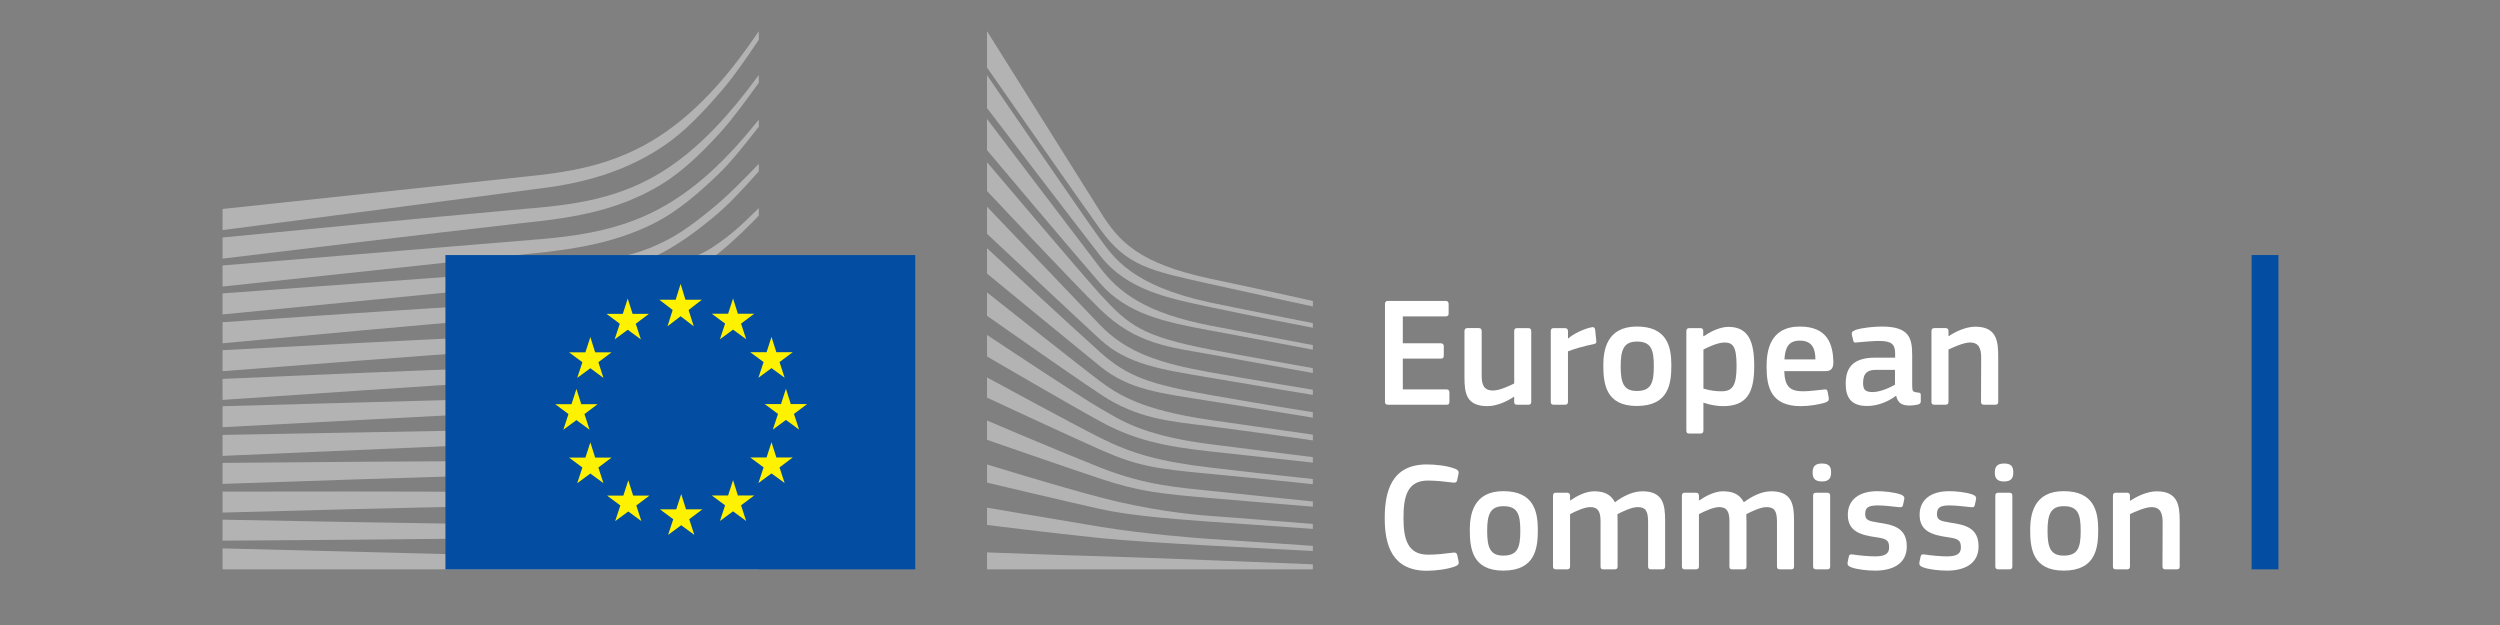 <?xml version="1.0" encoding="UTF-8" standalone="no"?>
<!-- Generator: Adobe Illustrator 20.1.0, SVG Export Plug-In . SVG Version: 6.00 Build 0)  -->

<svg
   xmlns:dc="http://purl.org/dc/elements/1.1/"
   xmlns:cc="http://creativecommons.org/ns#"
   xmlns:rdf="http://www.w3.org/1999/02/22-rdf-syntax-ns#"
   xmlns:svg="http://www.w3.org/2000/svg"
   xmlns="http://www.w3.org/2000/svg"
   xmlns:sodipodi="http://sodipodi.sourceforge.net/DTD/sodipodi-0.dtd"
   xmlns:inkscape="http://www.inkscape.org/namespaces/inkscape"
   version="1.1"
   id="Layer_1"
   x="0px"
   y="0px"
   viewBox="0 0 170.08 42.52"
   style="enable-background:new 0 0 170.08 42.52;"
   xml:space="preserve"
   sodipodi:docname="eu-2.svg"
   inkscape:version="0.92.2 2405546, 2018-03-11"><rect x="0" y="0" width="170.08" height="42.52" fill="#808080" stroke="none"/><defs
   id="defs143">






	
	
	
	
	
	
	
	
	
	
	
	

	

	
	
	
	
	
	
	
	
	
	
	
	

	
	
	
	
	
	
	
	
	
	
	
	
	
	
	
	
	
	
</defs><sodipodi:namedview
   pagecolor="#ffffff"
   bordercolor="#666666"
   borderopacity="1"
   objecttolerance="10"
   gridtolerance="10"
   guidetolerance="10"
   inkscape:pageopacity="0"
   inkscape:pageshadow="2"
   inkscape:window-width="1920"
   inkscape:window-height="1080"
   id="namedview141"
   showgrid="false"
   inkscape:zoom="2.7046096"
   inkscape:cx="-51.208869"
   inkscape:cy="23.108696"
   inkscape:window-x="1920"
   inkscape:window-y="-26"
   inkscape:window-maximized="0"
   inkscape:current-layer="Layer_1" />
<style
   type="text/css"
   id="style2">
	.st0{fill:#404040;}
	.st1{fill:#034EA2;}
	.st2{fill:#B3B3B3;}
	.st3{fill:#FFF200;}
</style>
























<path
   id="path4"
   d="m 94.223,20.684 c 0,-0.138 0.064,-0.213 0.213,-0.213 h 3.915 c 0.128,0 0.202,0.075 0.202,0.202 v 0.66 c 0,0.128 -0.053,0.191 -0.213,0.191 h -2.904 v 1.83 h 2.574 c 0.138,0 0.213,0.064 0.213,0.191 v 0.66 c 0,0.128 -0.053,0.192 -0.213,0.192 h -2.574 v 2.096 H 98.415 c 0.127,0 0.191,0.064 0.191,0.202 v 0.649 c 0,0.138 -0.053,0.191 -0.202,0.191 H 94.436 c -0.149,0 -0.213,-0.064 -0.213,-0.191 z"
   class="st0"
   inkscape:connector-curvature="0"
   style="fill:#ffffff" /><path
   id="path6"
   d="m 103.969,27.535 h -0.755 c -0.159,0 -0.202,-0.074 -0.202,-0.202 v -0.33 l -0.021,-0.011 c -0.415,0.287 -1.138,0.638 -1.787,0.638 -1.436,0 -1.574,-0.851 -1.574,-1.968 v -3.128 c 0,-0.128 0.053,-0.213 0.202,-0.213 h 0.777 c 0.138,0 0.192,0.074 0.192,0.213 v 2.99 c 0,0.638 0.127,1.043 0.777,1.043 0.457,0 1.159,-0.34 1.436,-0.479 v -3.553 c 0,-0.128 0.043,-0.213 0.202,-0.213 h 0.755 c 0.149,0 0.202,0.074 0.202,0.213 v 4.798 c 0,0.138 -0.053,0.202 -0.202,0.202 z"
   class="st0"
   inkscape:connector-curvature="0"
   style="fill:#ffffff" /><path
   id="path8"
   d="m 106.672,27.333 c 0,0.128 -0.053,0.202 -0.202,0.202 h -0.766 c -0.149,0 -0.202,-0.064 -0.202,-0.202 v -4.798 c 0,-0.138 0.053,-0.213 0.202,-0.213 h 0.755 c 0.16,0 0.213,0.085 0.213,0.213 v 0.468 l 0.021,0.021 c 0.319,-0.298 1.075,-0.66 1.574,-0.756 0.138,-0.032 0.234,0 0.255,0.181 l 0.074,0.713 c 0.011,0.149 0.021,0.213 -0.202,0.255 -0.596,0.117 -1.351,0.33 -1.723,0.489 v 3.426 z"
   class="st0"
   inkscape:connector-curvature="0"
   style="fill:#ffffff" /><path
   id="path10"
   d="m 111.354,27.62 c -2.139,0 -2.277,-1.564 -2.277,-2.777 0,-1 0.223,-2.628 2.277,-2.628 2.064,0 2.351,1.372 2.351,2.628 0,1.213 -0.149,2.777 -2.351,2.777 z m 0.01,-4.383 c -0.904,0 -1.106,0.575 -1.106,1.681 0,1.128 0.202,1.681 1.096,1.681 0.968,0 1.159,-0.542 1.159,-1.681 0,-1.128 -0.181,-1.681 -1.149,-1.681 z"
   class="st0"
   inkscape:connector-curvature="0"
   style="fill:#ffffff" /><path
   id="path12"
   d="m 117.227,27.631 c -0.351,0 -0.841,-0.064 -1.33,-0.234 l -0.011,0.011 v 1.873 c 0,0.117 -0.032,0.213 -0.202,0.213 h -0.756 c -0.17,0 -0.202,-0.075 -0.202,-0.213 v -6.745 c 0,-0.138 0.053,-0.213 0.202,-0.213 h 0.756 c 0.149,0 0.191,0.085 0.191,0.213 v 0.319 l 0.032,0.021 c 0.383,-0.266 1.064,-0.638 1.681,-0.638 1.394,0 1.755,1.053 1.755,2.659 0,1.734 -0.436,2.734 -2.117,2.734 z m 0.085,-4.33 c -0.436,0 -1.106,0.309 -1.425,0.479 v 2.66 c 0.479,0.138 0.862,0.181 1.223,0.181 0.766,0 1.032,-0.393 1.032,-1.734 0,-1.351 -0.266,-1.585 -0.83,-1.585 z"
   class="st0"
   inkscape:connector-curvature="0"
   style="fill:#ffffff" /><path
   id="path14"
   d="m 121.387,25.248 c 0.032,1.075 0.415,1.372 1.287,1.372 0.383,0 0.979,-0.074 1.383,-0.117 0.191,-0.021 0.255,-0.021 0.287,0.181 l 0.064,0.351 c 0.032,0.16 0.011,0.245 -0.181,0.33 -0.415,0.159 -1.191,0.266 -1.713,0.266 -2.032,0 -2.33,-1.298 -2.33,-2.681 0,-1.032 0.191,-2.734 2.266,-2.734 1.904,0 2.245,1.234 2.277,2.383 0.011,0.383 -0.096,0.649 -0.521,0.649 h -2.819 z m 0.011,-0.798 h 2.107 c 0,-0.649 -0.17,-1.277 -1.053,-1.277 -0.787,0 -1,0.479 -1.053,1.277 z"
   class="st0"
   inkscape:connector-curvature="0"
   style="fill:#ffffff" /><path
   id="path16"
   d="m 128.983,26.928 c -0.532,0.404 -1.245,0.692 -1.958,0.692 -1.128,0 -1.457,-0.617 -1.457,-1.51 -0.011,-1.245 0.66,-1.777 2,-1.777 h 1.362 v -0.276 c 0,-0.638 -0.234,-0.862 -1.106,-0.862 -0.351,0 -1.021,0.053 -1.447,0.096 -0.213,0.032 -0.266,0.021 -0.298,-0.127 l -0.096,-0.394 c -0.021,-0.138 0.011,-0.223 0.245,-0.319 0.457,-0.16 1.298,-0.234 1.798,-0.234 1.841,0 2.064,0.755 2.064,1.947 v 2.053 c 0,0.436 0.053,0.447 0.383,0.489 0.159,0.011 0.202,0.043 0.202,0.16 v 0.447 c 0,0.117 -0.074,0.191 -0.255,0.223 -0.17,0.032 -0.34,0.053 -0.5,0.053 -0.5,0 -0.809,-0.149 -0.915,-0.649 z m -0.064,-1.766 h -1.298 c -0.532,0 -0.872,0.191 -0.872,0.894 0,0.468 0.159,0.617 0.66,0.617 0.457,0 1.106,-0.266 1.511,-0.5 z"
   class="st0"
   inkscape:connector-curvature="0"
   style="fill:#ffffff" /><path
   id="path18"
   d="m 135.74,27.535 h -0.766 c -0.138,0 -0.202,-0.064 -0.202,-0.202 l 0.011,-2.99 c 0,-0.628 -0.149,-1.043 -0.766,-1.043 -0.425,0 -1.17,0.34 -1.457,0.479 v 3.553 c 0,0.128 -0.053,0.202 -0.202,0.202 h -0.755 c -0.149,0 -0.202,-0.064 -0.202,-0.202 v -4.798 c 0,-0.138 0.053,-0.213 0.202,-0.213 h 0.755 c 0.149,0 0.202,0.074 0.202,0.213 v 0.319 c 0.011,0 0.021,0.011 0.032,0.011 0.393,-0.276 1.138,-0.638 1.787,-0.638 1.436,0 1.564,0.947 1.564,2.021 v 3.085 c 0,0.128 -0.042,0.202 -0.202,0.202 z"
   class="st0"
   inkscape:connector-curvature="0"
   style="fill:#ffffff" /><path
   id="path20"
   d="m 97.079,31.597 c 0.521,0 1.383,0.074 1.947,0.308 0.17,0.075 0.234,0.16 0.202,0.33 l -0.096,0.436 c -0.032,0.128 -0.085,0.181 -0.277,0.16 -0.521,-0.064 -1.16,-0.138 -1.713,-0.138 -1.447,0 -1.66,1.17 -1.66,2.553 0,1.393 0.266,2.489 1.66,2.489 0.617,0 1.138,-0.064 1.713,-0.138 0.202,-0.021 0.244,0.032 0.287,0.17 l 0.085,0.404 c 0.042,0.17 -0.011,0.266 -0.181,0.34 -0.521,0.223 -1.447,0.319 -1.968,0.319 -2.372,0 -2.872,-1.755 -2.872,-3.564 0,-1.819 0.447,-3.67 2.872,-3.67 z"
   class="st0"
   inkscape:connector-curvature="0"
   style="fill:#ffffff" /><path
   id="path22"
   d="m 102.271,38.82 c -2.138,0 -2.277,-1.564 -2.277,-2.777 0,-1 0.223,-2.628 2.277,-2.628 2.064,0 2.351,1.372 2.351,2.628 0,1.213 -0.149,2.777 -2.351,2.777 z m 0.01,-4.383 c -0.904,0 -1.106,0.575 -1.106,1.681 0,1.128 0.202,1.681 1.096,1.681 0.968,0 1.159,-0.542 1.159,-1.681 0,-1.128 -0.181,-1.681 -1.149,-1.681 z"
   class="st0"
   inkscape:connector-curvature="0"
   style="fill:#ffffff" /><path
   id="path24"
   d="m 113.091,38.735 h -0.766 c -0.149,0 -0.202,-0.064 -0.202,-0.202 v -3.022 c 0,-0.787 -0.191,-1.011 -0.724,-1.011 -0.393,0 -1.032,0.309 -1.362,0.479 0,0.106 0.011,0.298 0.011,0.542 v 3.011 c 0,0.128 -0.043,0.202 -0.202,0.202 h -0.777 c -0.138,0 -0.181,-0.064 -0.181,-0.202 v -3.075 c 0,-0.649 -0.17,-0.958 -0.702,-0.958 -0.372,0 -0.968,0.266 -1.372,0.479 v 3.553 c 0,0.128 -0.053,0.202 -0.202,0.202 h -0.766 c -0.138,0 -0.192,-0.064 -0.192,-0.202 v -4.798 c 0,-0.138 0.053,-0.213 0.192,-0.213 h 0.755 c 0.16,0 0.213,0.085 0.213,0.213 v 0.308 l 0.01,0.011 c 0.415,-0.287 1,-0.606 1.585,-0.628 0.617,0 1.128,0.128 1.457,0.745 0.532,-0.393 1.192,-0.745 1.873,-0.745 1.404,0 1.542,0.915 1.542,1.979 v 3.128 c 0,0.128 -0.043,0.202 -0.192,0.202 z"
   class="st0"
   inkscape:connector-curvature="0"
   style="fill:#ffffff" /><path
   id="path26"
   d="m 121.859,38.735 h -0.766 c -0.149,0 -0.202,-0.064 -0.202,-0.202 v -3.022 c 0,-0.787 -0.191,-1.011 -0.724,-1.011 -0.393,0 -1.032,0.309 -1.362,0.479 0,0.106 0.011,0.298 0.011,0.542 v 3.011 c 0,0.128 -0.042,0.202 -0.202,0.202 h -0.777 c -0.138,0 -0.181,-0.064 -0.181,-0.202 v -3.075 c 0,-0.649 -0.17,-0.958 -0.702,-0.958 -0.372,0 -0.968,0.266 -1.372,0.479 v 3.553 c 0,0.128 -0.053,0.202 -0.202,0.202 h -0.766 c -0.138,0 -0.191,-0.064 -0.191,-0.202 v -4.798 c 0,-0.138 0.053,-0.213 0.191,-0.213 h 0.756 c 0.159,0 0.213,0.085 0.213,0.213 v 0.308 l 0.011,0.011 c 0.415,-0.287 1,-0.606 1.585,-0.628 0.617,0 1.128,0.128 1.457,0.745 0.532,-0.393 1.191,-0.745 1.872,-0.745 1.404,0 1.543,0.915 1.543,1.979 v 3.128 c 0,0.128 -0.043,0.202 -0.191,0.202 z"
   class="st0"
   inkscape:connector-curvature="0"
   style="fill:#ffffff" /><path
   id="path28"
   d="m 123.945,32.756 c -0.553,0 -0.628,-0.309 -0.628,-0.617 0,-0.34 0.117,-0.606 0.628,-0.606 0.521,0 0.628,0.245 0.628,0.606 0,0.33 -0.096,0.617 -0.628,0.617 z m 0.564,5.777 c 0,0.117 -0.042,0.202 -0.191,0.202 h -0.755 c -0.149,0 -0.213,-0.064 -0.213,-0.202 v -4.809 c 0,-0.149 0.064,-0.202 0.213,-0.202 h 0.755 c 0.149,0 0.191,0.085 0.191,0.202 z"
   class="st0"
   inkscape:connector-curvature="0"
   style="fill:#ffffff" /><path
   id="path30"
   d="m 127.573,38.82 c -0.532,0 -1.245,-0.074 -1.649,-0.234 -0.213,-0.085 -0.255,-0.181 -0.223,-0.351 l 0.074,-0.351 c 0.032,-0.17 0.106,-0.181 0.277,-0.16 0.468,0.074 1.149,0.128 1.511,0.128 0.681,0 0.957,-0.181 0.957,-0.606 0,-0.489 -0.181,-0.596 -0.851,-0.692 -1.043,-0.149 -1.958,-0.372 -1.958,-1.532 0,-1.053 0.809,-1.606 2,-1.606 0.436,0 1.17,0.064 1.617,0.234 0.181,0.074 0.255,0.159 0.223,0.319 l -0.085,0.383 c -0.032,0.149 -0.096,0.17 -0.287,0.149 -0.457,-0.053 -1.053,-0.117 -1.447,-0.117 -0.681,0 -0.84,0.192 -0.84,0.596 0,0.415 0.255,0.468 0.904,0.575 1.011,0.149 1.926,0.351 1.926,1.617 0,1.245 -1.053,1.649 -2.149,1.649 z"
   class="st0"
   inkscape:connector-curvature="0"
   style="fill:#ffffff" /><path
   id="path32"
   d="m 132.457,38.82 c -0.532,0 -1.245,-0.074 -1.649,-0.234 -0.213,-0.085 -0.255,-0.181 -0.223,-0.351 l 0.074,-0.351 c 0.032,-0.17 0.106,-0.181 0.277,-0.16 0.468,0.074 1.149,0.128 1.511,0.128 0.681,0 0.957,-0.181 0.957,-0.606 0,-0.489 -0.181,-0.596 -0.851,-0.692 -1.043,-0.149 -1.958,-0.372 -1.958,-1.532 0,-1.053 0.809,-1.606 2,-1.606 0.436,0 1.17,0.064 1.617,0.234 0.181,0.074 0.255,0.159 0.223,0.319 l -0.085,0.383 c -0.032,0.149 -0.096,0.17 -0.287,0.149 -0.457,-0.053 -1.053,-0.117 -1.447,-0.117 -0.681,0 -0.84,0.192 -0.84,0.596 0,0.415 0.255,0.468 0.904,0.575 1.011,0.149 1.926,0.351 1.926,1.617 0,1.245 -1.053,1.649 -2.149,1.649 z"
   class="st0"
   inkscape:connector-curvature="0"
   style="fill:#ffffff" /><path
   id="path34"
   d="m 136.34,32.756 c -0.553,0 -0.628,-0.309 -0.628,-0.617 0,-0.34 0.117,-0.606 0.628,-0.606 0.521,0 0.628,0.245 0.628,0.606 0,0.33 -0.096,0.617 -0.628,0.617 z m 0.564,5.777 c 0,0.117 -0.042,0.202 -0.191,0.202 h -0.755 c -0.149,0 -0.213,-0.064 -0.213,-0.202 v -4.809 c 0,-0.149 0.064,-0.202 0.213,-0.202 h 0.755 c 0.149,0 0.191,0.085 0.191,0.202 z"
   class="st0"
   inkscape:connector-curvature="0"
   style="fill:#ffffff" /><path
   id="path36"
   d="m 140.394,38.82 c -2.138,0 -2.277,-1.564 -2.277,-2.777 0,-1 0.223,-2.628 2.277,-2.628 2.064,0 2.351,1.372 2.351,2.628 0,1.213 -0.149,2.777 -2.351,2.777 z m 0.011,-4.383 c -0.904,0 -1.107,0.575 -1.107,1.681 0,1.128 0.202,1.681 1.096,1.681 0.968,0 1.16,-0.542 1.16,-1.681 0,-1.128 -0.181,-1.681 -1.149,-1.681 z"
   class="st0"
   inkscape:connector-curvature="0"
   style="fill:#ffffff" /><path
   id="path38"
   d="m 148.086,38.735 h -0.766 c -0.138,0 -0.202,-0.064 -0.202,-0.202 l 0.011,-2.99 c 0,-0.628 -0.149,-1.043 -0.766,-1.043 -0.425,0 -1.17,0.34 -1.457,0.479 v 3.553 c 0,0.128 -0.053,0.202 -0.202,0.202 h -0.755 c -0.149,0 -0.202,-0.064 -0.202,-0.202 v -4.798 c 0,-0.138 0.053,-0.213 0.202,-0.213 h 0.755 c 0.149,0 0.202,0.074 0.202,0.213 v 0.319 c 0.011,0 0.021,0.011 0.032,0.011 0.393,-0.276 1.138,-0.638 1.787,-0.638 1.436,0 1.564,0.947 1.564,2.021 v 3.085 c 0,0.128 -0.042,0.202 -0.202,0.202 z"
   class="st0"
   inkscape:connector-curvature="0"
   style="fill:#ffffff" /><polygon
   style="fill:#034ea2"
   class="st1"
   points="153.181,17.351 153.181,38.734 155.006,38.734 155.006,17.351 "
   id="polygon42" /><path
   id="path44"
   d="m 15.14,15.653 c 0,0 21.982,-2.866 22.603,-2.968 0.951,-0.156 1.796,-0.339 2.584,-0.559 1.778,-0.491 3.415,-1.24 4.864,-2.226 1.389,-0.939 2.681,-2.305 3.962,-3.803 0.815,-0.953 1.67,-2.196 2.468,-3.396 v -0.579 c -0.947,1.412 -1.879,2.629 -2.838,3.703 -1.271,1.426 -2.604,2.592 -3.964,3.467 -1.402,0.91 -2.981,1.59 -4.692,2.02 -0.767,0.195 -1.588,0.352 -2.511,0.482 -0.609,0.086 -1.236,0.152 -1.842,0.217 -0.242,0.026 -20.634,2.205 -20.634,2.205 z"
   class="st2"
   inkscape:connector-curvature="0"
   style="fill:#b3b3b3" /><path
   id="path46"
   d="m 44.62,11.939 c -1.376,0.797 -2.965,1.381 -4.723,1.734 -0.751,0.153 -1.569,0.277 -2.503,0.379 -0.548,0.06 -1.1,0.108 -1.653,0.156 -0.298,0.026 -0.597,0.052 -0.894,0.08 -6.737,0.609 -13.438,1.256 -19.706,1.869 v 1.437 c 6.317,-0.768 13.066,-1.581 19.8,-2.349 0.299,-0.035 0.599,-0.069 0.899,-0.102 0.552,-0.061 1.104,-0.123 1.658,-0.196 0.958,-0.129 1.797,-0.276 2.563,-0.451 1.827,-0.412 3.477,-1.061 4.902,-1.931 1.417,-0.857 2.669,-2.057 4.016,-3.524 0.838,-0.913 1.771,-2.202 2.644,-3.413 v -0.527 c -1.028,1.405 -2.004,2.586 -2.969,3.593 -1.315,1.372 -2.671,2.463 -4.033,3.245 z"
   class="st2"
   inkscape:connector-curvature="0"
   style="fill:#b3b3b3" /><path
   id="path48"
   d="m 48.467,11.587 c -1.341,1.24 -2.742,2.215 -4.163,2.898 -1.389,0.675 -2.944,1.149 -4.754,1.449 -0.747,0.125 -1.559,0.227 -2.481,0.311 l -21.929,1.815 v 1.434 l 19.493,-2.084 2.522,-0.267 c 0.95,-0.11 1.779,-0.235 2.533,-0.379 1.874,-0.356 3.482,-0.889 4.914,-1.628 1.464,-0.746 2.928,-1.988 4.288,-3.302 0.913,-0.882 1.792,-2.02 2.732,-3.214 V 8.141 c -1.085,1.359 -2.121,2.491 -3.155,3.446 z"
   class="st2"
   inkscape:connector-curvature="0"
   style="fill:#b3b3b3" /><path
   id="path50"
   d="m 43.164,19.033 c -1.277,0.72 -2.231,1.134 -4.054,1.326 -1.102,0.12 -2.234,0.177 -3.33,0.231 -0.53,0.027 -1.061,0.053 -1.591,0.087 -3.313,0.191 -6.566,0.402 -9.885,0.62 l -9.163,0.622 v 1.434 l 9.255,-0.856 c 2.991,-0.27 6.466,-0.582 9.859,-0.861 l 2.466,-0.192 c 0.963,-0.075 1.752,-0.154 2.484,-0.25 1.876,-0.244 3.479,-0.626 4.898,-1.166 1.529,-0.576 2.971,-1.471 4.415,-2.522 1.302,-0.948 3.103,-2.818 3.105,-2.842 V 14.157 c -1.178,1.158 -1.856,1.808 -3.145,2.664 -1.541,1.023 -4.168,1.567 -5.313,2.212 z"
   class="st2"
   inkscape:connector-curvature="0"
   style="fill:#b3b3b3" /><path
   id="path52"
   d="m 43.631,21.758 c -1.383,0.409 -2.941,0.685 -4.76,0.846 -0.737,0.064 -1.532,0.114 -2.431,0.15 L 33.986,22.862 c -6.095,0.285 -12.16,0.604 -18.846,0.961 v 1.43 c 6.386,-0.498 12.645,-0.983 18.901,-1.431 l 2.446,-0.168 c 0.944,-0.062 1.727,-0.13 2.463,-0.214 1.866,-0.21 3.461,-0.535 4.877,-0.991 1.57,-0.501 3.1,-1.227 4.547,-2.159 1.069,-0.686 2.138,-1.503 3.248,-2.479 v -0.025 c -1.223,1.051 -2.388,1.285 -3.549,1.991 -1.422,0.868 -2.916,1.535 -4.443,1.981 z"
   class="st2"
   inkscape:connector-curvature="0"
   style="fill:#b3b3b3" /><path
   id="path54"
   d="m 43.404,24.133 c -1.393,0.328 -2.903,0.539 -4.753,0.664 -0.713,0.048 -1.48,0.084 -2.414,0.114 l -2.429,0.087 c -6.121,0.233 -12.327,0.501 -18.669,0.779 v 1.429 c 6.3,-0.433 12.482,-0.855 18.716,-1.248 l 2.424,-0.146 c 0.95,-0.055 1.725,-0.11 2.436,-0.176 1.884,-0.175 3.425,-0.43 4.85,-0.802 1.599,-0.415 3.153,-1.023 4.619,-1.808 1.134,-0.606 2.265,-1.334 3.437,-2.21 v -0.611 c -1.267,0.922 -2.481,1.673 -3.698,2.286 -1.44,0.726 -2.96,1.279 -4.52,1.643 z"
   class="st2"
   inkscape:connector-curvature="0"
   style="fill:#b3b3b3" /><path
   id="path56"
   d="m 43.197,26.462 c -1.398,0.258 -2.904,0.423 -4.739,0.518 -0.691,0.036 -1.429,0.061 -2.396,0.084 L 15.14,27.635 v 1.428 l 18.552,-0.976 2.403,-0.123 c 0.938,-0.044 1.705,-0.09 2.415,-0.145 1.861,-0.143 3.391,-0.349 4.817,-0.65 1.618,-0.339 3.188,-0.833 4.667,-1.468 1.191,-0.509 2.385,-1.13 3.627,-1.885 V 23.243 c -1.328,0.778 -2.59,1.403 -3.844,1.903 -1.459,0.584 -3,1.027 -4.581,1.317 z"
   class="st2"
   inkscape:connector-curvature="0"
   style="fill:#b3b3b3" /><path
   id="path58"
   d="m 43.033,28.801 c -2.567,0.345 -5.21,0.385 -7.766,0.423 -0.586,0.008 -1.172,0.018 -1.757,0.03 l -18.37,0.334 v 1.426 l 18.401,-0.799 c 0.583,-0.027 1.168,-0.05 1.753,-0.074 2.574,-0.104 5.236,-0.211 7.837,-0.627 1.647,-0.261 3.232,-0.649 4.711,-1.15 1.225,-0.413 2.494,-0.948 3.78,-1.58 v -0.547 c -1.351,0.634 -2.68,1.161 -3.955,1.556 -1.462,0.455 -3.021,0.795 -4.634,1.009 z"
   class="st2"
   inkscape:connector-curvature="0"
   style="fill:#b3b3b3" /><path
   id="path60"
   d="m 42.887,31.155 c -2.405,0.2 -4.867,0.201 -7.248,0.201 -0.741,0 -1.481,0 -2.222,0.006 -6.085,0.027 -12.123,0.077 -18.277,0.131 v 1.427 c 5.861,-0.201 12.079,-0.41 18.297,-0.596 0.738,-0.025 1.476,-0.044 2.216,-0.063 2.394,-0.061 4.869,-0.124 7.299,-0.389 1.698,-0.183 3.242,-0.452 4.722,-0.821 1.291,-0.319 2.616,-0.746 3.948,-1.258 v -0.524 c -1.374,0.497 -2.744,0.903 -4.077,1.198 -1.465,0.326 -2.989,0.551 -4.658,0.689 z"
   class="st2"
   inkscape:connector-curvature="0"
   style="fill:#b3b3b3" /><path
   id="path62"
   d="m 42.794,33.475 c -1.002,0.04 -2.087,0.059 -3.318,0.059 -0.465,0 -0.93,-0.003 -1.394,-0.007 l -4.735,-0.058 c -3.231,-0.024 -6.449,-0.03 -9.468,-0.032 l -8.738,0.008 v 1.426 l 8.759,-0.231 c 3.009,-0.074 6.236,-0.151 9.457,-0.21 l 4.731,-0.063 c 1.298,-0.021 3.01,-0.059 4.745,-0.174 1.7,-0.111 3.247,-0.282 4.729,-0.52 1.334,-0.215 2.698,-0.505 4.062,-0.855 V 32.312 c -1.401,0.326 -2.794,0.586 -4.145,0.768 -1.474,0.199 -3.006,0.328 -4.683,0.395 z"
   class="st2"
   inkscape:connector-curvature="0"
   style="fill:#b3b3b3" /><path
   id="path64"
   d="m 38.026,35.718 -4.718,-0.051 C 27.289,35.581 21.275,35.47 15.14,35.355 v 1.427 c 5.856,-0.039 12.057,-0.084 18.172,-0.154 l 4.721,-0.071 c 1.591,-0.027 3.149,-0.056 4.724,-0.109 3.244,-0.105 6.149,-0.335 8.865,-0.697 v -0.496 c -2.726,0.295 -5.636,0.451 -8.882,0.472 -1.57,0.014 -3.142,0.003 -4.714,-0.01 z"
   class="st2"
   inkscape:connector-curvature="0"
   style="fill:#b3b3b3" /><polygon
   id="polygon66"
   points="51.622,38.24 15.14,37.308 15.14,38.734 51.622,38.734 "
   class="st2"
   style="fill:#b3b3b3" /><path
   id="path70"
   d="m 48.337,14.282 c -1.386,1.122 -2.456,1.919 -4.152,2.598 -1.477,0.591 -3.064,0.834 -4.876,1.083 -1.166,0.165 -2.385,0.408 -3.55,0.486 -0.479,0.032 -0.958,0.064 -1.436,0.102 l -19.182,1.409 v 1.431 l 19.26,-1.882 2.497,-0.236 c 0.926,-0.088 1.748,-0.191 2.514,-0.315 1.866,-0.302 3.475,-0.763 4.916,-1.41 1.496,-0.665 3.009,-1.753 4.415,-2.946 0.957,-0.81 1.878,-1.829 2.879,-2.942 v -0.513 c -1.212,1.262 -2.216,2.271 -3.285,3.134 z"
   class="st2"
   inkscape:connector-curvature="0"
   style="fill:#b3b3b3" /><path
   style="fill:#b3b3b3"
   inkscape:connector-curvature="0"
   class="st2"
   d="m 67.148,2.122 c 0,0 6.566,10.457 7.766,12.375 1.2,1.917 2.572,3.434 7.43,4.464 4.858,1.03 6.973,1.517 6.973,1.517 v 0.372 c 0,0 -3.087,-0.658 -7.058,-1.545 -3.972,-0.887 -5.595,-1.185 -7.406,-3.705 -1.507,-2.097 -7.704,-11.007 -7.704,-11.007 z"
   id="path74" /><path
   style="fill:#b3b3b3"
   inkscape:connector-curvature="0"
   class="st2"
   d="m 67.148,14.064 c 0,0 5.977,6.263 7.704,8.061 1.833,1.907 4.182,2.613 7.437,3.194 3.107,0.555 7.026,1.195 7.026,1.195 v 0.353 c 0,0 -3.68,-0.603 -7.026,-1.176 -3.281,-0.562 -5.577,-0.875 -7.456,-2.607 -1.683,-1.55 -7.685,-7.179 -7.685,-7.179 z"
   id="path76" /><path
   style="fill:#b3b3b3"
   inkscape:connector-curvature="0"
   class="st2"
   d="m 67.148,16.886 c 0,0 5.684,5.278 7.704,7.081 1.86,1.659 3.367,2.175 7.456,2.9 4.09,0.725 7.006,1.176 7.006,1.176 v 0.372 c 0,0 -3.699,-0.608 -7.026,-1.137 -3.327,-0.529 -5.447,-0.738 -7.437,-2.351 -2.297,-1.863 -7.704,-6.317 -7.704,-6.317 z"
   id="path78" /><path
   style="fill:#b3b3b3"
   inkscape:connector-curvature="0"
   class="st2"
   d="m 67.148,19.894 c 0,0 6.493,5.151 7.706,6.052 1.213,0.901 2.818,1.953 7.476,2.626 4.619,0.667 6.987,0.999 6.987,0.999 v 0.392 c 0,0 -4.188,-0.608 -6.987,-0.96 -2.798,-0.353 -4.944,-0.503 -7.457,-2.175 -2.445,-1.628 -7.726,-5.346 -7.726,-5.346 z"
   id="path80" /><path
   style="fill:#b3b3b3"
   inkscape:connector-curvature="0"
   class="st2"
   d="m 67.148,22.786 c 0,0 6.512,4.336 7.745,5.022 1.233,0.686 2.681,1.803 7.437,2.411 4.756,0.608 6.987,0.882 6.987,0.882 v 0.372 c 0,0 -3.934,-0.431 -7.006,-0.764 -3.072,-0.334 -5.166,-0.784 -7.456,-2.038 -2.29,-1.254 -7.706,-4.419 -7.706,-4.419 z"
   id="path82" /><path
   style="fill:#b3b3b3"
   inkscape:connector-curvature="0"
   class="st2"
   d="m 67.148,25.677 c 0,0 5.756,3.131 7.704,4.109 2.173,1.091 4.052,1.613 7.456,2.019 3.343,0.398 7.006,0.784 7.006,0.784 v 0.353 c 0,0 -3.387,-0.363 -7.006,-0.705 -3.588,-0.34 -4.866,-0.497 -7.456,-1.646 -2.317,-1.028 -7.704,-3.54 -7.704,-3.54 z"
   id="path84" /><path
   style="fill:#b3b3b3"
   inkscape:connector-curvature="0"
   class="st2"
   d="m 67.148,28.609 c 0,0 4.549,1.948 7.745,3.216 3.145,1.247 5.545,1.352 7.457,1.568 0.842,0.095 6.967,0.725 6.967,0.725 v 0.352 c 0,0 -3.66,-0.294 -6.987,-0.587 -3.327,-0.294 -4.762,-0.418 -7.457,-1.313 -2.726,-0.905 -7.726,-2.649 -7.726,-2.649 z"
   id="path86" /><path
   style="fill:#b3b3b3"
   inkscape:connector-curvature="0"
   class="st2"
   d="m 67.148,31.597 c 0,0 4.593,1.424 7.724,2.247 3.131,0.823 6.008,1.157 7.456,1.254 1.448,0.098 6.988,0.549 6.988,0.549 v 0.334 c 0,0 -3.151,-0.215 -7.008,-0.49 -3.118,-0.222 -5.623,-0.457 -7.456,-0.862 -2.032,-0.448 -7.704,-1.796 -7.704,-1.796 z"
   id="path88" /><path
   style="fill:#b3b3b3"
   inkscape:connector-curvature="0"
   class="st2"
   d="m 67.148,34.537 c 0,0 3.756,0.647 7.724,1.305 2.975,0.493 7.006,0.804 7.437,0.824 0.431,0.019 7.006,0.47 7.006,0.47 v 0.352 c 0,0 -4.209,-0.218 -7.006,-0.372 -2.914,-0.161 -5.811,-0.338 -7.456,-0.51 -3.685,-0.384 -7.704,-0.893 -7.704,-0.893 z"
   id="path90" /><path
   style="fill:#b3b3b3"
   inkscape:connector-curvature="0"
   class="st2"
   d="m 67.148,37.58 c 0,0 5.924,0.223 7.724,0.262 1.801,0.039 14.443,0.549 14.443,0.549 v 0.343 H 67.148 Z"
   id="path92" /><path
   style="fill:#b3b3b3"
   inkscape:connector-curvature="0"
   class="st2"
   d="M 82.309,20.576 C 76.946,19.42 75.733,17.46 74.833,16.245 73.932,15.03 67.148,5.114 67.148,5.114 V 7.352 c 0.267,0.35 6.074,7.952 7.704,10.05 1.837,2.364 4.717,2.9 7.456,3.488 2.74,0.588 7.008,1.408 7.008,1.408 v -0.314 c 0,0 -5.623,-1.109 -7.008,-1.408 z"
   id="path94" /><path
   style="fill:#b3b3b3"
   inkscape:connector-curvature="0"
   class="st2"
   d="M 82.309,22.144 C 77.905,21.282 76.124,19.89 74.833,18.205 73.541,16.52 67.148,8.093 67.148,8.093 v 2.119 c 0.268,0.317 6.116,7.255 7.685,9.051 1.83,2.096 4.384,2.646 7.476,3.214 3.092,0.568 7.006,1.313 7.006,1.313 v -0.313 c 0,10e-7 -4.467,-0.835 -7.006,-1.333 z"
   id="path96" /><path
   style="fill:#b3b3b3"
   inkscape:connector-curvature="0"
   class="st2"
   d="m 82.309,23.771 c -4.579,-0.888 -5.518,-1.62 -7.456,-3.743 -1.218,-1.335 -7.442,-8.683 -7.704,-8.993 v 1.958 c 0,0 5.816,6.203 7.685,8.035 2.453,2.404 4.756,2.587 7.476,3.077 2.721,0.49 7.006,1.274 7.006,1.274 v -0.333 c 0,0 -5.175,-0.918 -7.006,-1.274 z"
   id="path98" /><polygon
   style="fill:#034ea2"
   class="st1"
   points="30.304,17.352 30.304,38.734 62.266,38.734 62.266,17.352 "
   id="polygon100" /><polygon
   id="polygon102"
   points="46.303,21.516 45.41,22.198 45.762,21.091 44.858,20.392 45.967,20.392 46.303,19.312 46.632,20.392 47.744,20.392 46.847,21.091 47.196,22.198 "
   class="st3"
   style="fill:#fff200" /><polygon
   id="polygon104"
   points="46.343,35.733 45.451,36.389 45.802,35.324 44.897,34.651 46.008,34.651 46.343,33.612 46.671,34.651 47.784,34.651 46.888,35.324 47.236,36.389 "
   class="st3"
   style="fill:#fff200" /><polygon
   id="polygon106"
   points="49.871,34.787 48.978,35.445 49.33,34.378 48.424,33.707 49.535,33.707 49.871,32.667 50.198,33.707 51.312,33.707 50.415,34.378 50.764,35.445 "
   class="st3"
   style="fill:#fff200" /><polygon
   id="polygon108"
   points="49.871,22.425 48.978,23.081 49.33,22.015 48.424,21.343 49.535,21.343 49.871,20.304 50.198,21.343 51.312,21.343 50.415,22.015 50.764,23.081 "
   class="st3"
   style="fill:#fff200" /><polygon
   id="polygon110"
   points="52.487,25.043 51.596,25.7 51.948,24.633 51.043,23.962 52.151,23.962 52.487,22.922 52.816,23.962 53.928,23.962 53.032,24.633 53.38,25.7 "
   class="st3"
   style="fill:#fff200" /><polygon
   id="polygon112"
   points="52.487,32.206 51.596,32.863 51.948,31.798 51.043,31.124 52.151,31.124 52.487,30.084 52.816,31.124 53.928,31.124 53.032,31.798 53.38,32.863 "
   class="st3"
   style="fill:#fff200" /><polygon
   id="polygon114"
   points="53.47,28.569 52.577,29.227 52.929,28.16 52.024,27.488 53.133,27.488 53.47,26.45 53.797,27.488 54.911,27.488 54.015,28.16 54.363,29.227 "
   class="st3"
   style="fill:#fff200" /><polygon
   id="polygon116"
   points="42.707,22.433 41.814,23.091 42.166,22.025 41.262,21.352 42.371,21.352 42.707,20.313 43.036,21.352 44.147,21.352 43.251,22.025 43.599,23.091 "
   class="st3"
   style="fill:#fff200" /><polygon
   id="polygon118"
   points="40.162,25.052 39.27,25.709 39.621,24.643 38.716,23.971 39.826,23.971 40.162,22.931 40.49,23.971 41.603,23.971 40.707,24.643 41.054,25.709 "
   class="st3"
   style="fill:#fff200" /><polygon
   id="polygon120"
   points="39.217,28.58 38.324,29.235 38.676,28.17 37.772,27.497 38.881,27.497 39.217,26.458 39.545,27.497 40.658,27.497 39.761,28.17 40.109,29.235 "
   class="st3"
   style="fill:#fff200" /><polygon
   id="polygon122"
   points="40.162,32.215 39.27,32.872 39.621,31.806 38.716,31.133 39.826,31.133 40.162,30.095 40.49,31.133 41.603,31.133 40.707,31.806 41.054,32.872 "
   class="st3"
   style="fill:#fff200" /><polygon
   id="polygon124"
   points="42.744,34.796 41.851,35.453 42.203,34.388 41.299,33.715 42.408,33.715 42.744,32.676 43.073,33.715 44.185,33.715 43.288,34.388 43.635,35.453 "
   class="st3"
   style="fill:#fff200" />
</svg>